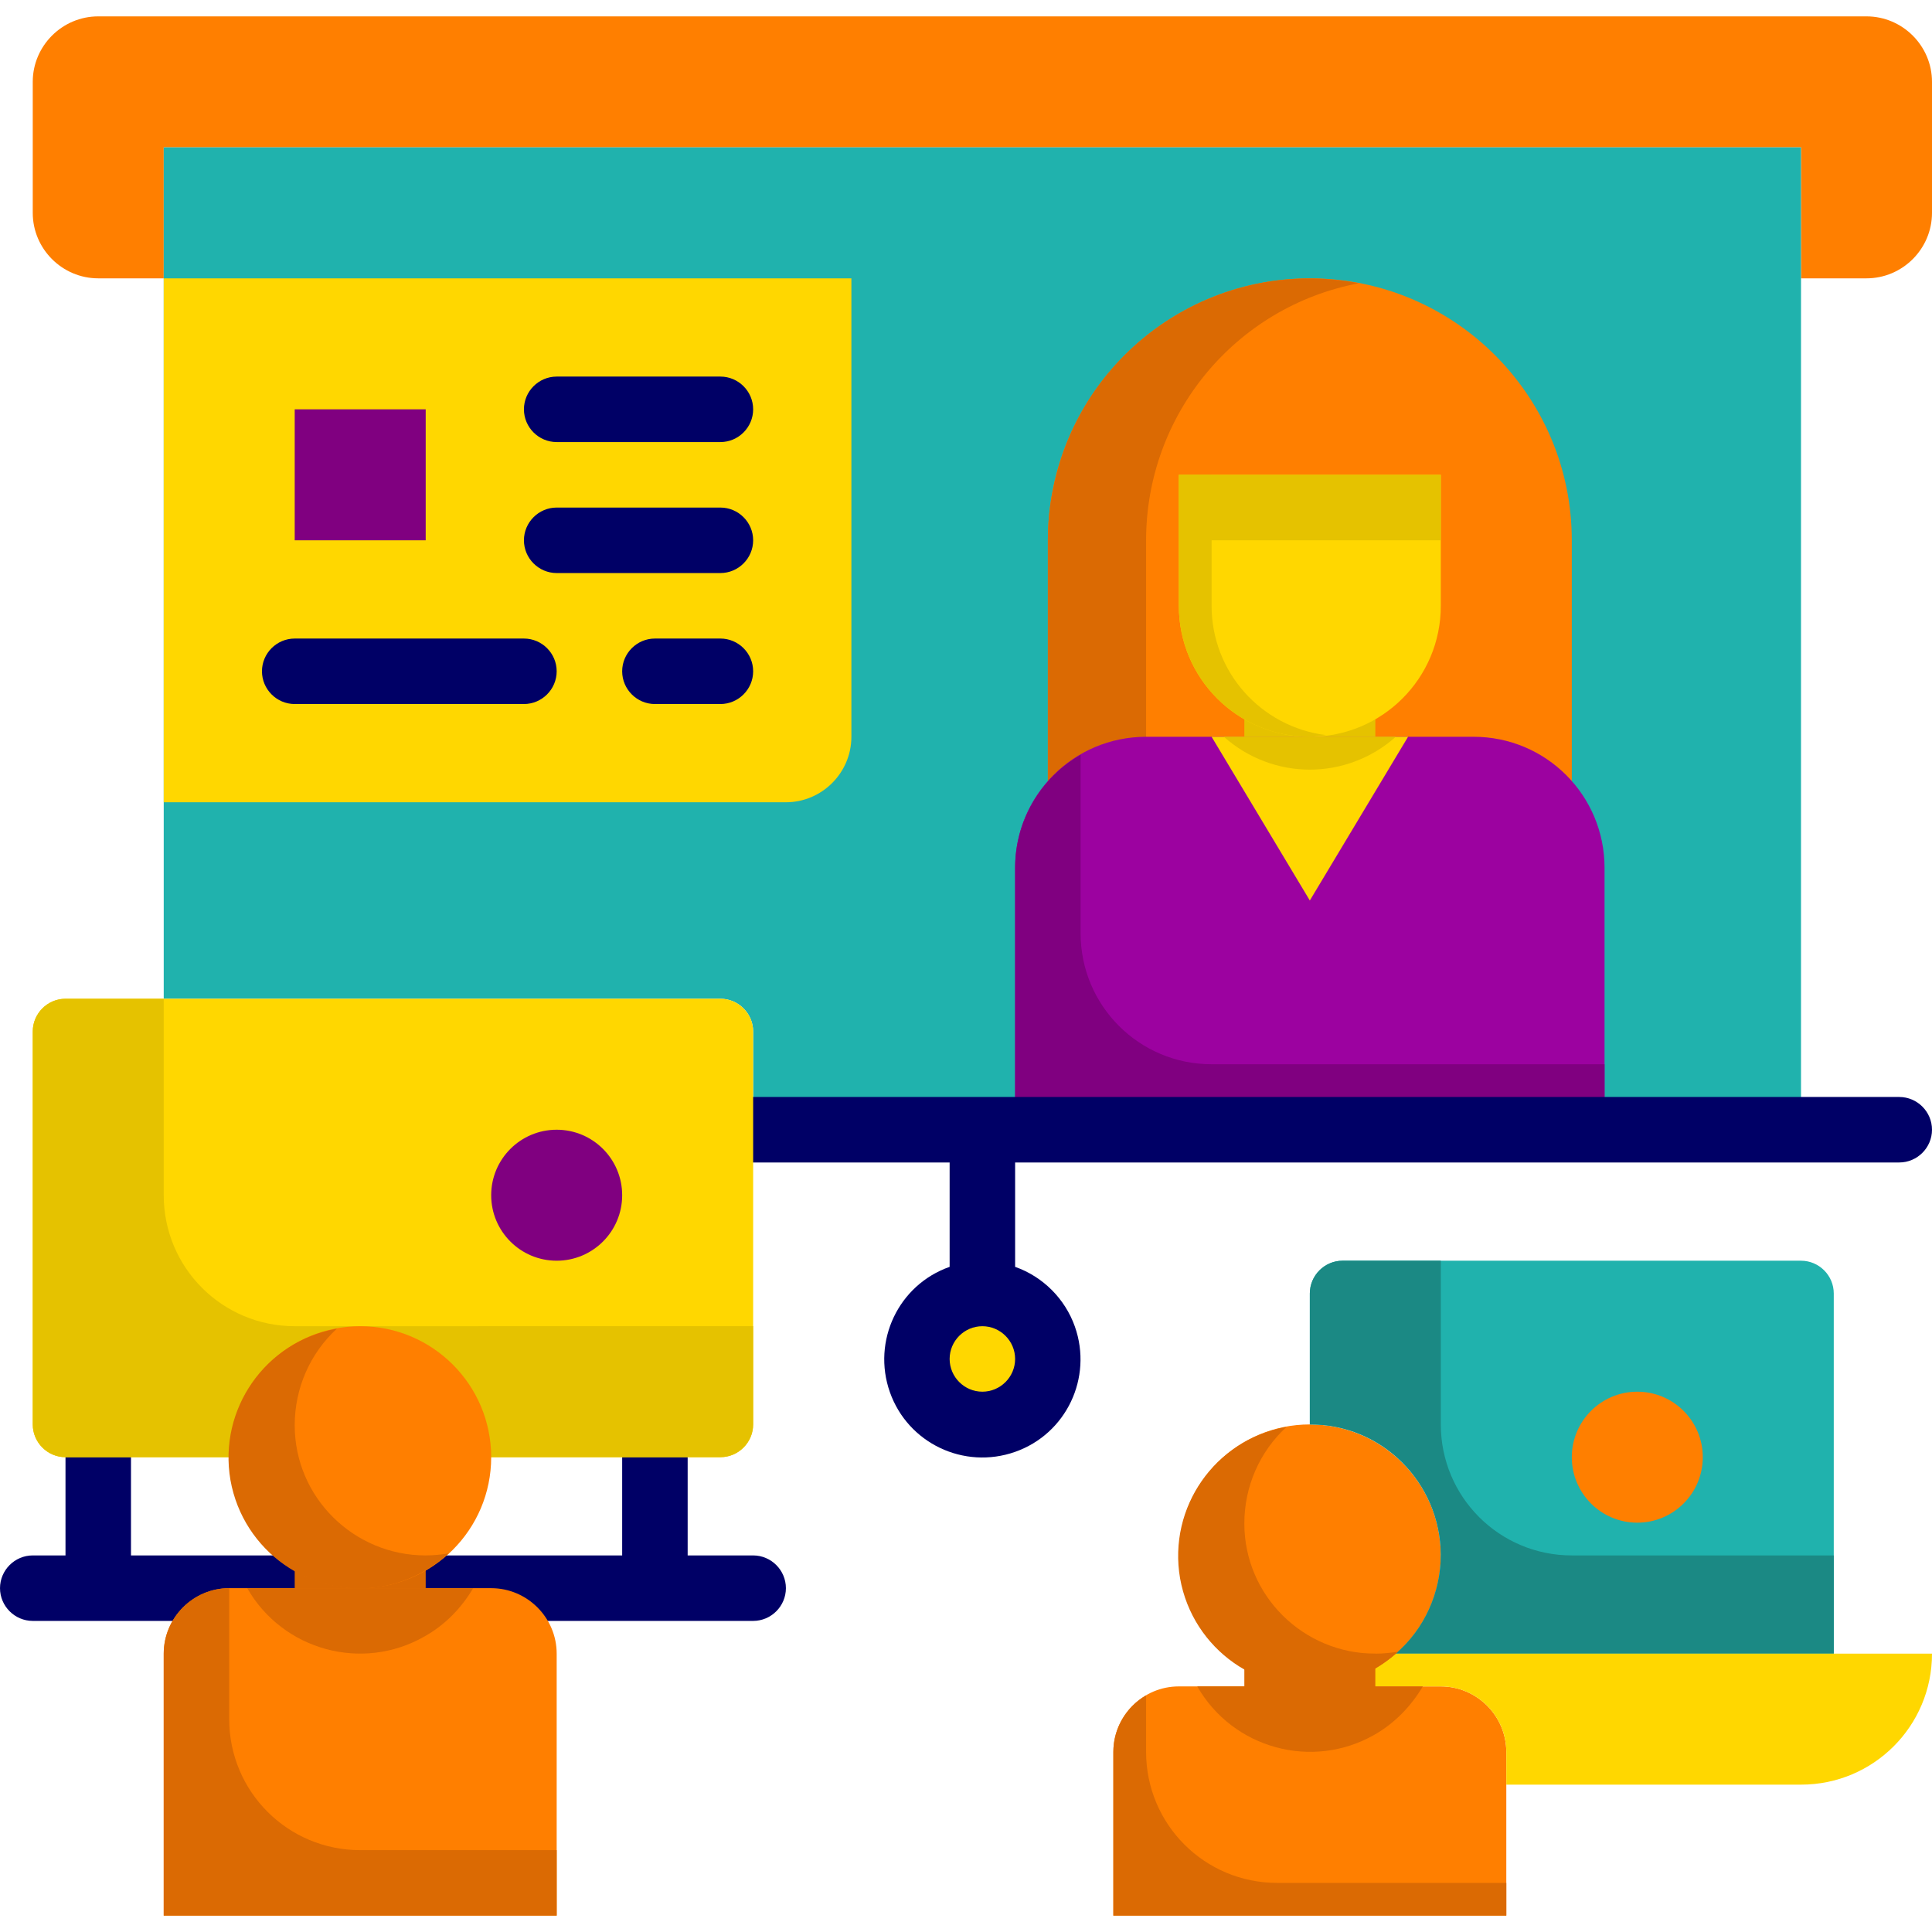 <svg height="472pt" viewBox="0 -3 472 471" width="472pt" xmlns="http://www.w3.org/2000/svg"><path d="m456 .5h-432c-8.801 0-16 7.199-16 16v32c0 8.801 7.199 16 16 16h16v-32h400v32h16c8.801 0 16-7.199 16-16v-32c0-8.801-7.199-16-16-16zm0 0" fill="#ff7f00"/><path d="m440 32.5h-400v208h136c4.398 0 8 3.602 8 8v24h256z" fill="#20b2ad"/><path d="m384 187.5v-59c0-35.301-28.699-64-64-64s-64 28.699-64 64v59" fill="#ff7f00"/><path d="m332 65.699c-34.602-6.699-68.102 16-74.801 50.602-.801 4-1.199 8.098-1.199 12.199v59h24v-59c0-30.699 21.801-57.102 52-62.801zm0 0" fill="#db6a03"/><path d="m304 168.5h32v16h-32zm0 0" fill="#e5c200"/><path d="m280 176.5h80c17.699 0 32 14.301 32 32v64h-144v-64c0-17.699 14.301-32 32-32zm0 0" fill="#9c02a0"/><path d="m296 256.5c-17.699 0-32-14.301-32-32v-43.602c-9.898 5.703-16 16.203-16 27.602v64h144v-16zm0 0" fill="#800080"/><path d="m320 216.5-24-40h48zm0 0" fill="#ffd700"/><path d="m288 112.5h64v32c0 17.699-14.301 32-32 32s-32-14.301-32-32zm0 0" fill="#ffd700"/><path d="m288 112.5h64v16h-64zm0 0" fill="#e5c200"/><path d="m40 64.5h168v112c0 8.801-7.199 16-16 16h-152zm0 0" fill="#ffd700"/><path d="m72 96.5h32v32h-32zm0 0" fill="#800080"/><path d="m176 104.5h-40c-4.398 0-8-3.602-8-8s3.602-8 8-8h40c4.398 0 8 3.602 8 8s-3.602 8-8 8zm0 0" fill="#006"/><path d="m176 136.5h-40c-4.398 0-8-3.602-8-8s3.602-8 8-8h40c4.398 0 8 3.602 8 8s-3.602 8-8 8zm0 0" fill="#006"/><path d="m128 168.5h-56c-4.398 0-8-3.602-8-8s3.602-8 8-8h56c4.398 0 8 3.602 8 8s-3.602 8-8 8zm0 0" fill="#006"/><path d="m176 168.5h-16c-4.398 0-8-3.602-8-8s3.602-8 8-8h16c4.398 0 8 3.602 8 8s-3.602 8-8 8zm0 0" fill="#006"/><path d="m341 176.5h-42c12 10.699 30 10.699 42 0zm0 0" fill="#e5c200"/><path d="m296 144.5v-32h-8v32c0 17.699 14.301 32 32 32 1.301-.102 2.699-.199 4-.398-16-2-28-15.5-28-31.602zm0 0" fill="#e5c200"/><path d="m184 376.5h-16v-24c0-4.398-3.602-8-8-8s-8 3.602-8 8v24h-120v-24c0-4.398-3.602-8-8-8s-8 3.602-8 8v24h-8c-4.398 0-8 3.602-8 8s3.602 8 8 8h176c4.398 0 8-3.602 8-8s-3.602-8-8-8zm0 0" fill="#006"/><path d="m256 328.5c0 8.836-7.164 16-16 16s-16-7.164-16-16 7.164-16 16-16 16 7.164 16 16zm0 0" fill="#ffd700"/><path d="m464 264.5h-288c-4.398 0-8 3.602-8 8s3.602 8 8 8h56v25.5c-12.5 4.398-19 18.102-14.602 30.602 4.402 12.5 18.102 19 30.602 14.598 12.5-4.398 19-18.098 14.602-30.598-2.402-6.801-7.801-12.203-14.602-14.602v-25.5h216c4.398 0 8-3.602 8-8s-3.602-8-8-8zm-224 72c-4.398 0-8-3.602-8-8s3.602-8 8-8 8 3.602 8 8-3.602 8-8 8zm0 0" fill="#006"/><path d="m72 376.5h32v16h-32zm0 0" fill="#db6a03"/><path d="m120 352.5h56c4.398 0 8-3.602 8-8v-96c0-4.398-3.602-8-8-8h-160c-4.398 0-8 3.602-8 8v96c0 4.398 3.602 8 8 8h40" fill="#ffd700"/><path d="m72 320.5c-17.699 0-32-14.301-32-32v-48h-24c-4.398 0-8 3.602-8 8v96c0 4.398 3.602 8 8 8h160c4.398 0 8-3.602 8-8v-24zm0 0" fill="#e5c200"/><path d="m120 352.5c0 17.672-14.328 32-32 32s-32-14.328-32-32 14.328-32 32-32 32 14.328 32 32zm0 0" fill="#ff7f00"/><path d="m56 384.5h64c8.801 0 16 7.199 16 16v64h-96v-64c0-8.801 7.199-16 16-16zm0 0" fill="#ff7f00"/><path d="m152 288.5c0 8.836-7.164 16-16 16s-16-7.164-16-16 7.164-16 16-16 16 7.164 16 16zm0 0" fill="#800080"/><path d="m104 376.5c-17.602 0-32-14.199-32-31.801 0-9 3.699-17.5 10.301-23.598-17.402 3.098-29 19.598-26 37 3.098 17.398 19.598 29 37 26 6.098-1.102 11.699-3.902 16.301-8.102-1.801.301-3.703.5-5.602.5zm0 0" fill="#db6a03"/><path d="m115.602 384.5h-55.203c8.703 15.199 28.102 20.5 43.301 11.801 5-2.801 9-6.902 11.902-11.801zm0 0" fill="#db6a03"/><path d="m56 416.5v-32c-8.801 0-16 7.199-16 16v64h96v-16h-48c-17.699 0-32-14.301-32-32zm0 0" fill="#db6a03"/><path d="m352 376.5c0 17.672-14.328 32-32 32s-32-14.328-32-32 14.328-32 32-32 32 14.328 32 32zm0 0" fill="#ff7f00"/><path d="m352 408.5h-64c-8.801 0-16 7.199-16 16v40h96v-40c0-8.801-7.199-16-16-16zm0 0" fill="#ff7f00"/><path d="m440 304.5h-112c-4.398 0-8 3.602-8 8v32c17.602-.102 31.898 14.199 32 31.801 0 9.301-4 18.199-11 24.199h107v-88c0-4.398-3.602-8-8-8zm0 0" fill="#20b2ad"/><path d="m384 376.5c-17.699 0-32-14.301-32-32v-40h-24c-4.398 0-8 3.602-8 8v32c17.602-.102 31.898 14.199 32 31.801 0 9.301-4 18.199-11 24.199h107v-24zm0 0" fill="#1b8984"/><path d="m416 352.5c0 8.836-7.164 16-16 16s-16-7.164-16-16 7.164-16 16-16 16 7.164 16 16zm0 0" fill="#ff7f00"/><path d="m341 400.5c-5.5 4.801-12.5 7.602-19.898 7.898v.102h30.898c8.801 0 16 7.199 16 16v8h72c17.699 0 32-14.301 32-32zm0 0" fill="#ffd700"/><g fill="#db6a03"><path d="m304 400.5h32v16h-32zm0 0"/><path d="m336 400.5c-17.602 0-32-14.199-32-31.801 0-9 3.699-17.5 10.301-23.598-17.402 3.098-29 19.598-26 37 3.098 17.398 19.598 29 37 26 6.098-1.102 11.699-3.902 16.301-8.102-1.801.301-3.703.5-5.602.5zm0 0"/><path d="m347.602 408.5h-55.102c8.699 15.199 28.102 20.5 43.301 11.801 4.898-2.801 8.898-6.902 11.801-11.801zm0 0"/><path d="m280 424.5v-13.801c-4.898 2.801-8 8.102-8 13.801v40h96v-8h-56c-17.699 0-32-14.301-32-32zm0 0"/></g></svg>